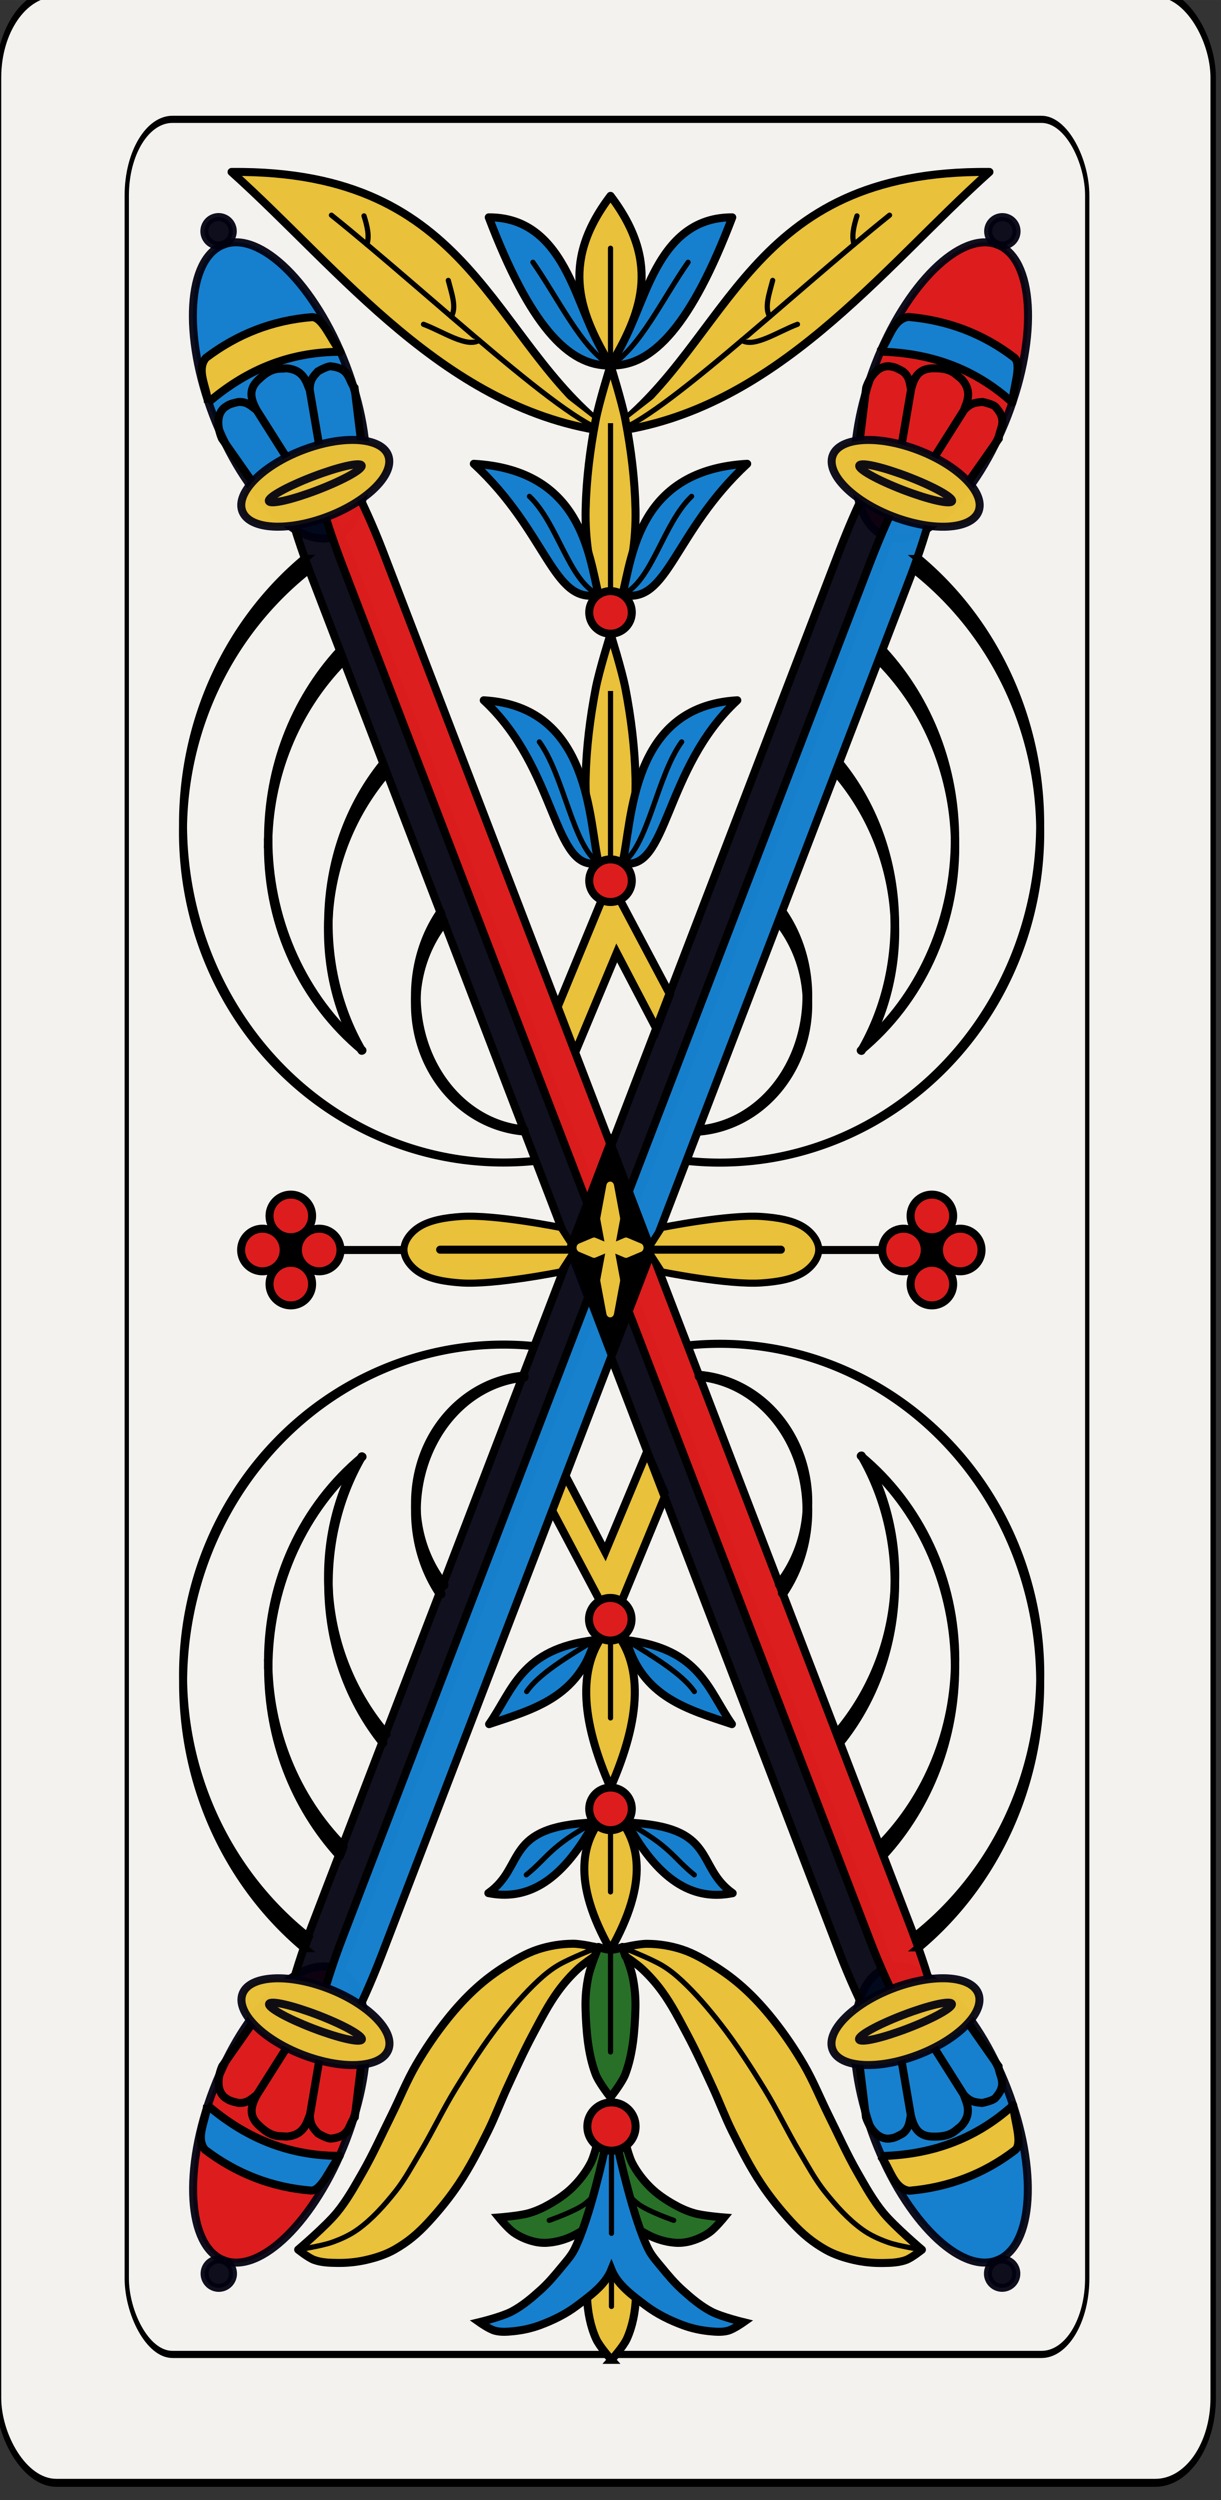 <?xml version="1.0" encoding="UTF-8" standalone="no"?>
<svg
   width="43mm"
   height="87.998mm"
   enable-background="new"
   version="1.1"
   viewBox="0 0 152.363 311.802"
   id="svg20076"
   sodipodi:docname="Mazzo.svg"
   inkscape:version="1.2.1 (9c6d41e410, 2022-07-14)"
   xmlns:inkscape="http://www.inkscape.org/namespaces/inkscape"
   xmlns:sodipodi="http://sodipodi.sourceforge.net/DTD/sodipodi-0.dtd"
   xmlns="http://www.w3.org/2000/svg"
   xmlns:svg="http://www.w3.org/2000/svg"
   xmlns:rdf="http://www.w3.org/1999/02/22-rdf-syntax-ns#"
   xmlns:cc="http://creativecommons.org/ns#"
   xmlns:dc="http://purl.org/dc/elements/1.1/">
  <rect x="0" y="0" width="152.363" height="311.802" fill="#333333" stroke="none"/>
  <sodipodi:namedview
     id="namedview20078"
     pagecolor="#ffffff"
     bordercolor="#000000"
     borderopacity="0.25"
     inkscape:showpageshadow="2"
     inkscape:pageopacity="0.0"
     inkscape:pagecheckerboard="0"
     inkscape:deskcolor="#d1d1d1"
     inkscape:document-units="mm"
     showgrid="false"
     inkscape:zoom="2.8284271"
     inkscape:cx="196.57568"
     inkscape:cy="470.75634"
     inkscape:window-width="2560"
     inkscape:window-height="1409"
     inkscape:window-x="0"
     inkscape:window-y="31"
     inkscape:window-maximized="1"
     inkscape:current-layer="svg20076" />
  <title
     id="title2">Bresciane</title>
  <defs
     id="defs191" />
  <g
     transform="translate(-162.988,-1158.654)"
     id="g17252"
     style="display:inline">
    <g
       transform="matrix(0.97,0,0,0.996,-802.93,-588.85)"
       fill="#f4f2ef"
       id="g16928">
      <g
         transform="matrix(0.7,0,0,1,298.31,-0.792)"
         fill="#f4f2ef"
         id="g16926">
        <rect
           x="996.13"
           y="1754.4"
           width="223.23"
           height="311.81"
           rx="10.63"
           ry="10.63"
           fill="#f4f2ef"
           stroke="#000000"
           stroke-width="0.997"
           id="rect16924" />
      </g>
    </g>
    <g
       transform="matrix(0.767,0,0,0.894,-584.82,-394.19)"
       fill="none"
       id="g16934">
      <g
         transform="matrix(0.7,0,0,1,298.31,-0.792)"
         fill="none"
         id="g16932">
        <rect
           x="996.13"
           y="1754.4"
           width="223.23"
           height="311.81"
           rx="10.63"
           ry="10.63"
           fill="none"
           stroke="#000000"
           stroke-width="0.997"
           id="rect16930" />
      </g>
    </g>
    <g
       transform="translate(162.99,418.07)"
       id="g17250">
      <g
         transform="translate(-5.37e-4,3.016)"
         stroke="#000000"
         stroke-linecap="round"
         stroke-linejoin="round"
         id="g16948">
        <path
           d="m 60.937,973.67 c 4.502,0.896 8.951,-0.972 13.212,-8.806 -11.417,0.446 -8.478,5.457 -13.212,8.806 z"
           fill="#1780ce"
           fill-rule="evenodd"
           stroke-width="0.999"
           id="path16936" />
        <path
           d="m 91.426,973.68 c -4.502,0.896 -8.951,-0.972 -13.212,-8.806 11.417,0.446 8.478,5.457 13.212,8.806 z"
           fill="#1780ce"
           fill-rule="evenodd"
           stroke-width="0.999"
           id="path16938" />
        <path
           d="m 76.182,963.16 c -3.974,3.775 -4.733,9.244 0,17.607 4.733,-8.364 3.974,-13.833 0,-17.607 z"
           fill="#e9c13a"
           fill-rule="evenodd"
           stroke-width="1px"
           id="path16940" />
        <path
           d="m 76.182,963.16 -5.37e-4,10.36"
           fill="none"
           stroke-width="0.645"
           id="path16942" />
        <path
           d="m 74.097,964.87 c -5.485,2.969 -5.763,4.395 -8.424,6.528"
           fill="none"
           stroke-width="0.645"
           id="path16944" />
        <path
           d="m 78.214,964.87 c 5.485,2.969 5.763,4.395 8.424,6.528"
           fill="none"
           stroke-width="0.645"
           id="path16946" />
      </g>
      <g
         transform="translate(-5.3654e-4,3.282)"
         stroke="#000000"
         stroke-linecap="round"
         stroke-linejoin="round"
         id="g16962">
        <path
           d="m 76.182,940.07 c -4.344,4.663 -3.73,11.676 0,20.168 3.73,-8.492 4.344,-15.505 0,-20.168 z"
           fill="#e9c13a"
           fill-rule="evenodd"
           stroke-width="1px"
           id="path16950" />
        <path
           d="m 76.182,940.07 -5.37e-4,11.487"
           fill="none"
           stroke-width="0.645"
           id="path16952" />
        <path
           d="m 74.207,941.85 c -9.219,1.081 -10.219,6.27 -13.176,10.482 5.474,-1.833 11.175,-3.318 13.176,-10.482 z"
           fill="#1780ce"
           fill-rule="evenodd"
           stroke-width="1px"
           id="path16954" />
        <path
           d="m 74.207,941.85 c -3.467,2.114 -6.97,4.226 -8.488,6.421"
           fill="none"
           stroke-width="0.645"
           id="path16956" />
        <path
           d="m 78.155,941.85 c 9.219,1.081 10.219,6.27 13.176,10.482 -5.474,-1.833 -11.175,-3.318 -13.176,-10.482 z"
           fill="#1780ce"
           fill-rule="evenodd"
           stroke-width="1px"
           id="path16958" />
        <path
           d="m 78.155,941.85 c 3.467,2.114 6.97,4.226 8.488,6.421"
           fill="none"
           stroke-width="0.645"
           id="path16960" />
      </g>
      <g
         transform="translate(0.172)"
         id="g17248">
        <path
           d="m 69.254,866.54 6.658,-16.121 7.52,14.189 -1.667,4.342 -4.98,-9.525 -5.211,12.47 -2.32,-5.354"
           enable-background="new"
           fill="#e9c13a"
           fill-rule="evenodd"
           stroke="#000000"
           stroke-width="1px"
           id="path16964" />
        <g
           transform="translate(3.614,2.938)"
           fill="#e9c13a"
           fill-rule="evenodd"
           stroke="#000000"
           stroke-linecap="round"
           stroke-linejoin="round"
           id="g16976">
          <path
             d="m 25.107,759.09 c 13.524,12.118 26.731,29.876 47.288,32.439 C 57.208,780.12 55.518,758.786 25.107,759.09 Z"
             stroke-width="1px"
             id="path16966" />
          <path
             d="M 72.395,791.53 C 67.718,791.372 49.777,774.264 37.57,764.483"
             stroke-width="0.645"
             id="path16968" />
          <path
             d="m 41.636,764.57 c 0.405,1.28 0.7,2.523 0.364,3.557"
             stroke-width="0.645"
             id="path16970" />
          <path
             d="m 52.526,777.13 c 0.696,-1.154 0.042,-2.886 -0.372,-4.516"
             stroke-width="0.645"
             id="path16972" />
          <path
             d="m 49.06,778.09 c 2.431,0.91 5.412,2.967 6.942,2.001"
             stroke-width="0.645"
             id="path16974" />
        </g>
        <g
           transform="matrix(-1,0,0,1,148.4,2.938)"
           fill="#e9c13a"
           fill-rule="evenodd"
           stroke="#000000"
           stroke-linecap="round"
           stroke-linejoin="round"
           id="g16988">
          <path
             d="m 25.107,759.09 c 13.524,12.118 26.731,29.876 47.288,32.439 C 57.208,780.12 55.518,758.786 25.107,759.09 Z"
             stroke-width="1px"
             id="path16978" />
          <path
             d="M 72.395,791.53 C 67.718,791.372 49.777,774.264 37.57,764.483"
             stroke-width="0.645"
             id="path16980" />
          <path
             d="m 41.636,764.57 c 0.405,1.28 0.7,2.523 0.364,3.557"
             stroke-width="0.645"
             id="path16982" />
          <path
             d="m 52.526,777.13 c 0.696,-1.154 0.042,-2.886 -0.372,-4.516"
             stroke-width="0.645"
             id="path16984" />
          <path
             d="m 49.06,778.09 c 2.431,0.91 5.412,2.967 6.942,2.001"
             stroke-width="0.645"
             id="path16986" />
        </g>
        <g
           transform="translate(-163.16,-414.54)"
           fill="#e9c13a"
           fill-rule="evenodd"
           stroke="#000000"
           id="g16998">
          <path
             d="m 237.69,1262.8 c 0,0 -0.981,-3.252 -1.25,-4.982 -0.289,-1.855 -0.419,-3.786 -0.375,-5.691 0.086,-3.751 0.55,-7.441 1.25,-11.098 0.443,-2.316 1.861,-6.825 1.861,-6.825 0,0 1.417,4.509 1.861,6.825 0.7,3.656 1.164,7.347 1.25,11.098 0.044,1.905 -0.086,3.836 -0.375,5.691 -0.269,1.73 -1.25,4.982 -1.25,4.982"
             stroke-linecap="round"
             stroke-linejoin="round"
             stroke-width="1px"
             id="path16990" />
          <path
             d="m 239.17,1241.3 v 20.814"
             stroke-width="0.645"
             id="path16992" />
          <path
             d="m 237.69,1229.3 c 0,0 -0.981,-3.252 -1.25,-4.982 -0.289,-1.855 -0.419,-3.786 -0.375,-5.691 0.086,-3.751 0.55,-7.441 1.25,-11.098 0.443,-2.316 1.861,-6.825 1.861,-6.825 0,0 1.417,4.509 1.861,6.825 0.7,3.656 1.164,7.347 1.25,11.098 0.044,1.905 -0.086,3.836 -0.375,5.691 -0.269,1.73 -1.25,4.982 -1.25,4.982"
             stroke-linecap="round"
             stroke-linejoin="round"
             stroke-width="1px"
             id="path16994" />
          <path
             d="m 239.17,1207.9 v 20.814"
             stroke-width="0.645"
             id="path16996" />
        </g>
        <circle
           transform="scale(-1,1)"
           cx="-76.009"
           cy="850.42"
           r="2.658"
           enable-background="new"
           fill="#dd1d1d"
           stroke="#000000"
           stroke-linecap="round"
           stroke-linejoin="round"
           stroke-width="0.999"
           id="circle17000" />
        <path
           d="m 82.883,927.01 -6.658,16.121 -7.52,-14.189 1.667,-4.342 4.98,9.525 5.211,-12.47 2.32,5.354"
           enable-background="new"
           fill="#e9c13a"
           fill-rule="evenodd"
           stroke="#000000"
           stroke-width="1px"
           id="path17002" />
        <g
           transform="rotate(180,157.65,1123.1)"
           enable-background="new"
           stroke="#000000"
           stroke-linecap="round"
           stroke-linejoin="round"
           id="g17008">
          <path
             d="m 237.81,1262.8 c 0,0 -0.983,-2.357 -1.25,-3.598 -0.293,-1.359 -0.419,-2.762 -0.375,-4.152 0.086,-2.737 0.304,-5.567 1.25,-8.097 0.411,-1.098 1.861,-2.912 1.861,-2.912 0,0 1.45,1.813 1.861,2.912 0.946,2.53 1.164,5.361 1.25,8.097 0.044,1.39 -0.082,2.794 -0.375,4.152 -0.267,1.241 -1.25,3.598 -1.25,3.598 -0.953,-0.412 -1.935,-0.502 -2.971,0 z"
             fill="#287028"
             fill-rule="evenodd"
             stroke-width="0.999"
             id="path17004" />
          <path
             d="m 239.29,1249.7 v 12.676"
             fill="none"
             stroke-width="0.645"
             id="path17006" />
        </g>
        <circle
           transform="scale(1,-1)"
           cx="76.009"
           cy="-966.18"
           r="2.658"
           enable-background="new"
           fill="#dd1d1d"
           stroke="#000000"
           stroke-linecap="round"
           stroke-linejoin="round"
           stroke-width="0.999"
           id="circle17010" />
        <path
           d="m 84.188,1020.3 c 0.629,0.037 1.273,-0.047 1.879,-0.221 0.814,-0.233 1.607,-0.591 2.297,-1.082 0.704,-0.501 1.812,-1.855 1.812,-1.855 0,0 -2.51,-0.192 -3.713,-0.531 -0.896,-0.252 -1.755,-0.645 -2.563,-1.105 -1.045,-0.595 -2.061,-1.277 -2.917,-2.121 -0.892,-0.878 -1.67,-1.897 -2.254,-3.004 -0.385,-0.73 -0.795,-2.344 -0.795,-2.344 l -0.043,-0.176 -1.764,0.94 -1.762,-0.94 -0.045,0.176 c 0,0 -0.41,1.614 -0.795,2.344 -0.584,1.107 -1.362,2.125 -2.254,3.004 -0.856,0.844 -1.872,1.526 -2.916,2.121 -0.809,0.461 -1.668,0.853 -2.564,1.105 -1.203,0.339 -3.711,0.531 -3.711,0.531 0,0 1.107,1.354 1.81,1.855 0.69,0.491 1.484,0.849 2.299,1.082 0.606,0.173 1.249,0.258 1.879,0.221 0.975,-0.058 1.95,-0.302 2.85,-0.684 1.895,-0.803 5.209,-3.314 5.209,-3.314 0,0 3.314,2.511 5.209,3.314 0.9,0.382 1.876,0.626 2.852,0.684 z"
           fill="#287028"
           fill-rule="evenodd"
           stroke="#000000"
           stroke-width="1px"
           id="path17012" />
        <path
           d="m 83.895,1017.5 c 0,0 -3.075,-1.061 -4.375,-2 -1.347,-0.974 -3.392,-3.656 -3.392,-3.656"
           fill="none"
           stroke="#000000"
           stroke-linecap="round"
           stroke-width="0.645"
           id="path17014" />
        <path
           d="m 68.361,1017.5 c 0,0 3.075,-1.061 4.375,-2 1.347,-0.974 3.392,-3.656 3.392,-3.656"
           enable-background="new"
           fill="none"
           stroke="#000000"
           stroke-linecap="round"
           stroke-width="0.645"
           id="path17016" />
        <path
           d="m 76.127,1034.9 c 0,0 1.477,-1.636 1.924,-2.625 0.72,-1.594 1.045,-3.378 1.125,-5.125 0.062,-1.342 -0.5,-4 -0.5,-4 l -2.549,0.062 -2.547,-0.062 c 0,0 -0.562,2.658 -0.5,4 0.08,1.747 0.405,3.531 1.125,5.125 0.446,0.988 1.922,2.625 1.922,2.625 z"
           fill="#e9c13a"
           fill-rule="evenodd"
           stroke="#000000"
           stroke-width="1px"
           id="path17018" />
        <path
           d="m 76.128,1023.2 v 5.04"
           fill="none"
           stroke="#000000"
           stroke-linecap="round"
           stroke-linejoin="round"
           stroke-width="0.645"
           id="path17020" />
        <path
           d="m 89.528,1031.4 c 0.389,2e-4 0.776,-0.034 1.148,-0.135 0.711,-0.192 1.938,-1.062 1.938,-1.062 0,0 -2.755,-0.666 -4,-1.312 -1.361,-0.707 -2.55,-1.721 -3.688,-2.75 -0.916,-0.829 -1.717,-1.78 -2.5,-2.734 -0.603,-0.735 -1.262,-1.449 -1.688,-2.299 -1.935,-3.869 -3.766,-12.42 -3.766,-12.42 h -1.69 c 0,0 -1.83,8.551 -3.766,12.42 -0.425,0.85 -1.085,1.564 -1.688,2.299 -0.783,0.955 -1.584,1.906 -2.5,2.734 -1.137,1.029 -2.327,2.043 -3.688,2.75 -1.245,0.647 -4,1.312 -4,1.312 0,0 1.226,0.87 1.938,1.062 0.744,0.201 1.545,0.138 2.312,0.062 1.127,-0.111 2.251,-0.358 3.312,-0.75 1.635,-0.604 3.234,-1.387 4.625,-2.438 1.655,-1.25 3.525,-2.575 4.297,-4.5 0.772,1.925 2.643,3.25 4.299,4.5 1.391,1.05 2.99,1.834 4.625,2.438 1.062,0.392 2.186,0.639 3.312,0.75 0.384,0.038 0.775,0.072 1.164,0.072 z"
           fill="#1780ce"
           fill-rule="evenodd"
           stroke="#000000"
           stroke-width="1px"
           id="path17022" />
        <circle
           transform="scale(1,-1)"
           cx="76.128"
           cy="-1005.8"
           r="3.012"
           enable-background="new"
           fill="#dd1d1d"
           stroke="#000000"
           stroke-linecap="round"
           stroke-linejoin="round"
           stroke-width="0.999"
           id="circle17024" />
        <path
           d="m 76.128,1008.7 v 10.422"
           fill="none"
           stroke="#000000"
           stroke-linecap="round"
           stroke-linejoin="round"
           stroke-width="0.645"
           id="path17026" />
        <g
           transform="rotate(-21,2928.8,6681.7)"
           id="g17056">
          <ellipse
             cx="2338.6"
             cy="143.5"
             rx="8.858"
             ry="19.488"
             fill="#1780ce"
             stroke="#00000f"
             stroke-linejoin="round"
             stroke-opacity="0.941"
             stroke-width="0.999"
             id="ellipse17028" />
          <ellipse
             cx="2338.6"
             cy="373.82"
             rx="8.858"
             ry="19.488"
             fill="#1780ce"
             stroke="#00000f"
             stroke-linejoin="round"
             stroke-opacity="0.941"
             stroke-width="0.999"
             id="ellipse17030" />
          <rect
             x="2334"
             y="152.86"
             width="5.338"
             height="211.6"
             rx="1.772"
             ry="13.896"
             fill="#00000f"
             fill-opacity="0.941"
             opacity="0.99"
             stroke="#000000"
             stroke-linejoin="round"
             stroke-width="0.997"
             id="rect17032" />
          <rect
             x="2338.1"
             y="152.86"
             width="5.338"
             height="211.6"
             rx="1.772"
             ry="13.896"
             fill="#dd1d1d"
             opacity="0.99"
             stroke="#000000"
             stroke-linejoin="round"
             stroke-width="0.997"
             id="rect17034" />
          <path
             d="m 2331.5,153.63 -1.772,-7.087 c -0.058,-1.177 0.253,-3.097 1.772,-3.543 0.407,-0.05 0.427,-0.206 1.772,0 1.045,0.331 1.339,1.091 1.772,1.772 l 1.772,8.858 -1.772,-8.858 c -0.243,-1.742 0.027,-2.919 1.772,-3.543 1.997,-0.793 2.67,-0.229 3.543,0 2.152,0.985 1.668,2.87 1.772,3.543 l -1.772,8.858 1.772,-8.858 c 0.466,-1.218 1.128,-1.441 1.772,-1.772 0.854,-0.136 1.561,-0.138 1.772,0 2.142,1.107 1.353,2.354 1.772,3.543 l -1.772,7.087"
             fill="none"
             stroke="#000000"
             stroke-width="1px"
             id="path17036" />
          <path
             d="m 2331.5,363.69 -1.772,7.087 c -0.058,1.177 0.253,3.097 1.772,3.543 0.407,0.05 0.427,0.206 1.772,0 1.045,-0.331 1.339,-1.091 1.772,-1.772 l 1.772,-8.858 -1.772,8.858 c -0.243,1.742 0.027,2.919 1.772,3.543 1.997,0.793 2.67,0.229 3.543,0 2.152,-0.985 1.668,-2.87 1.772,-3.543 l -1.772,-8.858 1.772,8.858 c 0.466,1.218 1.128,1.441 1.772,1.772 0.854,0.136 1.561,0.138 1.772,0 2.142,-1.107 1.353,-2.354 1.772,-3.543 l -1.772,-7.087"
             fill="none"
             stroke="#000000"
             stroke-width="1px"
             id="path17038" />
          <ellipse
             cx="2338.6"
             cy="155.91"
             rx="9.744"
             ry="4.429"
             fill="#e9c13a"
             opacity="0.99"
             stroke="#00000f"
             stroke-linejoin="round"
             stroke-opacity="0.941"
             stroke-width="0.999"
             id="ellipse17040" />
          <ellipse
             cx="2338.6"
             cy="155.91"
             rx="6.201"
             ry="0.886"
             fill="#e9c13a"
             opacity="0.99"
             stroke="#00000f"
             stroke-linejoin="round"
             stroke-opacity="0.941"
             stroke-width="0.999"
             id="ellipse17042" />
          <ellipse
             cx="2338.6"
             cy="361.42"
             rx="9.744"
             ry="4.429"
             fill="#e9c13a"
             opacity="0.99"
             stroke="#00000f"
             stroke-linejoin="round"
             stroke-opacity="0.941"
             stroke-width="0.999"
             id="ellipse17044" />
          <ellipse
             cx="2338.6"
             cy="361.42"
             rx="6.201"
             ry="0.886"
             fill="#e9c13a"
             opacity="0.99"
             stroke="#00000f"
             stroke-linejoin="round"
             stroke-opacity="0.941"
             stroke-width="0.999"
             id="ellipse17046" />
          <path
             d="m 2329.7,141.73 c 0.587,-1.774 0.026,-4.343 1.772,-5.315 4.724,-1.367 9.449,-1.395 14.173,0 1.216,0.442 1.21,3.482 1.772,5.315 -6.205,-2.396 -12.063,-2.017 -17.716,0"
             fill="#e9c13a"
             fill-rule="evenodd"
             stroke="#000000"
             stroke-linejoin="round"
             stroke-width="0.999"
             id="path17048" />
          <path
             d="m 2329.7,375.96 c 0.587,1.774 0.026,4.343 1.772,5.315 4.724,1.367 9.449,1.395 14.173,0 1.216,-0.442 1.21,-3.482 1.772,-5.315 -6.205,2.396 -12.063,2.017 -17.716,0"
             fill="#e9c13a"
             fill-rule="evenodd"
             stroke="#000000"
             stroke-linejoin="round"
             stroke-width="0.999"
             id="path17050" />
          <circle
             cx="2338.6"
             cy="122.24"
             r="1.772"
             fill="#00000f"
             fill-opacity="0.941"
             stroke="#00000f"
             stroke-linejoin="round"
             stroke-opacity="0.941"
             stroke-width="0.999"
             id="circle17052" />
          <circle
             cx="2338.6"
             cy="395.08"
             r="1.772"
             fill="#00000f"
             fill-opacity="0.941"
             stroke="#00000f"
             stroke-linejoin="round"
             stroke-opacity="0.941"
             stroke-width="0.999"
             id="circle17054" />
        </g>
        <g
           transform="rotate(21,-469.91,-5765.2)"
           id="g17086">
          <ellipse
             cx="2427.2"
             cy="143.5"
             rx="8.858"
             ry="19.488"
             fill="#dd1d1d"
             stroke="#00000f"
             stroke-linejoin="round"
             stroke-opacity="0.941"
             stroke-width="0.999"
             id="ellipse17058" />
          <ellipse
             cx="2427.2"
             cy="373.82"
             rx="8.858"
             ry="19.488"
             fill="#dd1d1d"
             stroke="#00000f"
             stroke-linejoin="round"
             stroke-opacity="0.941"
             stroke-width="0.999"
             id="ellipse17060" />
          <rect
             x="2422.5"
             y="152.86"
             width="5.338"
             height="211.6"
             rx="1.772"
             ry="13.896"
             fill="#00000f"
             fill-opacity="0.941"
             opacity="0.99"
             stroke="#000000"
             stroke-linejoin="round"
             stroke-width="0.997"
             id="rect17062" />
          <rect
             x="2426.6"
             y="152.86"
             width="5.338"
             height="211.6"
             rx="1.772"
             ry="13.896"
             fill="#1780ce"
             opacity="0.99"
             stroke="#000000"
             stroke-linejoin="round"
             stroke-width="0.997"
             id="rect17064" />
          <path
             d="m 2420.1,153.63 -1.772,-7.087 c -0.058,-1.177 0.253,-3.097 1.772,-3.543 0.407,-0.05 0.427,-0.206 1.772,0 1.045,0.331 1.339,1.091 1.772,1.772 l 1.772,8.858 -1.772,-8.858 c -0.243,-1.742 0.027,-2.919 1.772,-3.543 1.997,-0.793 2.67,-0.229 3.543,0 2.152,0.985 1.668,2.87 1.772,3.543 l -1.772,8.858 1.772,-8.858 c 0.466,-1.218 1.128,-1.441 1.772,-1.772 0.854,-0.136 1.561,-0.138 1.772,0 2.142,1.107 1.353,2.354 1.772,3.543 l -1.772,7.087"
             fill="none"
             stroke="#000000"
             stroke-width="1px"
             id="path17066" />
          <path
             d="m 2420.1,363.69 -1.772,7.087 c -0.058,1.177 0.253,3.097 1.772,3.543 0.407,0.05 0.427,0.206 1.772,0 1.045,-0.331 1.339,-1.091 1.772,-1.772 l 1.772,-8.858 -1.772,8.858 c -0.243,1.742 0.027,2.919 1.772,3.543 1.997,0.793 2.67,0.229 3.543,0 2.152,-0.985 1.668,-2.87 1.772,-3.543 l -1.772,-8.858 1.772,8.858 c 0.466,1.218 1.128,1.441 1.772,1.772 0.854,0.136 1.561,0.138 1.772,0 2.142,-1.107 1.353,-2.354 1.772,-3.543 l -1.772,-7.087"
             fill="none"
             stroke="#000000"
             stroke-width="1px"
             id="path17068" />
          <ellipse
             cx="2427.2"
             cy="155.91"
             rx="9.744"
             ry="4.429"
             fill="#e9c13a"
             opacity="0.99"
             stroke="#00000f"
             stroke-linejoin="round"
             stroke-opacity="0.941"
             stroke-width="0.999"
             id="ellipse17070" />
          <ellipse
             cx="2427.2"
             cy="155.91"
             rx="6.201"
             ry="0.886"
             fill="#e9c13a"
             opacity="0.99"
             stroke="#00000f"
             stroke-linejoin="round"
             stroke-opacity="0.941"
             stroke-width="0.999"
             id="ellipse17072" />
          <ellipse
             cx="2427.2"
             cy="361.42"
             rx="9.744"
             ry="4.429"
             fill="#e9c13a"
             opacity="0.99"
             stroke="#00000f"
             stroke-linejoin="round"
             stroke-opacity="0.941"
             stroke-width="0.999"
             id="ellipse17074" />
          <ellipse
             cx="2427.2"
             cy="361.42"
             rx="6.201"
             ry="0.886"
             fill="#e9c13a"
             opacity="0.99"
             stroke="#00000f"
             stroke-linejoin="round"
             stroke-opacity="0.941"
             stroke-width="0.999"
             id="ellipse17076" />
          <path
             d="m 2418.3,141.73 c 0.587,-1.774 0.026,-4.343 1.772,-5.315 4.724,-1.367 9.449,-1.395 14.173,0 1.216,0.442 1.21,3.482 1.772,5.315 -6.205,-2.396 -12.063,-2.017 -17.716,0"
             fill="#1780ce"
             fill-rule="evenodd"
             stroke="#000000"
             stroke-linejoin="round"
             stroke-width="0.999"
             id="path17078" />
          <path
             d="m 2418.3,375.96 c 0.587,1.774 0.026,4.343 1.772,5.315 4.724,1.367 9.449,1.395 14.173,0 1.216,-0.442 1.21,-3.482 1.772,-5.315 -6.205,2.396 -12.063,2.017 -17.716,0"
             fill="#1780ce"
             fill-rule="evenodd"
             stroke="#000000"
             stroke-linejoin="round"
             stroke-width="0.999"
             id="path17080" />
          <circle
             cx="2427.2"
             cy="122.24"
             r="1.772"
             fill="#00000f"
             fill-opacity="0.941"
             stroke="#00000f"
             stroke-linejoin="round"
             stroke-opacity="0.941"
             stroke-width="0.999"
             id="circle17082" />
          <circle
             cx="2427.2"
             cy="395.08"
             r="1.772"
             fill="#00000f"
             fill-opacity="0.941"
             stroke="#00000f"
             stroke-linejoin="round"
             stroke-opacity="0.941"
             stroke-width="0.999"
             id="circle17084" />
        </g>
        <circle
           cx="36.115"
           cy="896.48"
           r="2.658"
           stroke="#000000"
           stroke-linecap="round"
           stroke-linejoin="round"
           stroke-width="0.999"
           id="circle17088" />
        <circle
           cx="32.572"
           cy="896.48"
           r="2.658"
           fill="#dd1d1d"
           stroke="#000000"
           stroke-linecap="round"
           stroke-linejoin="round"
           stroke-width="0.999"
           id="circle17090" />
        <path
           d="M 36.115,896.48 H 71.548"
           fill="none"
           stroke="#000000"
           stroke-width="1px"
           id="path17092" />
        <circle
           cx="39.658"
           cy="896.48"
           r="2.658"
           fill="#dd1d1d"
           stroke="#000000"
           stroke-linecap="round"
           stroke-linejoin="round"
           stroke-width="0.999"
           id="circle17094" />
        <circle
           cx="36.115"
           cy="900.73"
           r="2.658"
           fill="#dd1d1d"
           stroke="#000000"
           stroke-linecap="round"
           stroke-linejoin="round"
           stroke-width="0.999"
           id="circle17096" />
        <circle
           cx="36.115"
           cy="892.23"
           r="2.658"
           fill="#dd1d1d"
           stroke="#000000"
           stroke-linecap="round"
           stroke-linejoin="round"
           stroke-width="0.999"
           id="circle17098" />
        <path
           d="m 69.831,893.68 c 0,0 -8.29,-1.673 -12.473,-1.381 -1.871,0.131 -3.927,0.427 -5.346,1.381 -1.003,0.674 -1.782,1.732 -1.782,2.762 0,1.029 0.779,2.087 1.782,2.762 1.419,0.954 3.475,1.25 5.346,1.381 4.183,0.292 12.473,-1.381 12.473,-1.381 l 1.782,-2.762 -1.782,-2.762"
           fill="#e9c13a"
           fill-rule="evenodd"
           stroke="#000000"
           stroke-width="0.885px"
           id="path17100" />
        <circle
           transform="scale(-1,1)"
           cx="-116.11"
           cy="896.48"
           r="2.658"
           stroke="#000000"
           stroke-linecap="round"
           stroke-linejoin="round"
           stroke-width="0.999"
           id="circle17102" />
        <circle
           transform="scale(-1,1)"
           cx="-119.65"
           cy="896.48"
           r="2.658"
           fill="#dd1d1d"
           stroke="#000000"
           stroke-linecap="round"
           stroke-linejoin="round"
           stroke-width="0.999"
           id="circle17104" />
        <path
           d="M 116.11,896.48 H 80.677"
           fill="none"
           stroke="#000000"
           stroke-width="1px"
           id="path17106" />
        <circle
           transform="scale(-1,1)"
           cx="-112.57"
           cy="896.48"
           r="2.658"
           fill="#dd1d1d"
           stroke="#000000"
           stroke-linecap="round"
           stroke-linejoin="round"
           stroke-width="0.999"
           id="circle17108" />
        <circle
           transform="scale(-1,1)"
           cx="-116.11"
           cy="900.73"
           r="2.658"
           fill="#dd1d1d"
           stroke="#000000"
           stroke-linecap="round"
           stroke-linejoin="round"
           stroke-width="0.999"
           id="circle17110" />
        <circle
           transform="scale(-1,1)"
           cx="-116.11"
           cy="892.23"
           r="2.658"
           fill="#dd1d1d"
           stroke="#000000"
           stroke-linecap="round"
           stroke-linejoin="round"
           stroke-width="0.999"
           id="circle17112" />
        <path
           d="m 82.393,893.68 c 0,0 8.29,-1.673 12.473,-1.381 1.871,0.131 3.927,0.427 5.346,1.381 1.003,0.674 1.782,1.732 1.782,2.762 0,1.029 -0.779,2.087 -1.782,2.762 -1.419,0.954 -3.475,1.25 -5.346,1.381 -4.183,0.292 -12.473,-1.381 -12.473,-1.381 l -1.782,-2.762 1.782,-2.762"
           fill="#e9c13a"
           fill-rule="evenodd"
           stroke="#000000"
           stroke-width="0.885px"
           id="path17114" />
        <path
           d="M 97.269,896.44 H 54.749"
           fill="none"
           stroke="#000000"
           stroke-linecap="round"
           stroke-linejoin="round"
           stroke-width="1px"
           id="path17116" />
        <g
           transform="translate(-322.81,-414.54)"
           enable-background="new"
           stroke="#000000"
           id="g17190">
          <g
             transform="translate(0.179,-0.061)"
             id="g17134">
            <path
               d="m 420.13,1269.1 a 14.64,16.806 0 0 1 3.073,10.301 v 0 a 14.64,16.806 0 0 1 -13.457,16.751"
               fill="none"
               stroke-linecap="round"
               stroke-linejoin="round"
               stroke-width="1.216"
               id="path17118" />
            <path
               d="m 419.73,1270.2 a 14.658,15.823 0 0 1 3.491,10.25 v 0 a 14.658,15.823 0 0 1 -13.484,15.772"
               fill="none"
               stroke-linecap="round"
               stroke-linejoin="round"
               stroke-width="1.18"
               id="path17120" />
            <path
               d="m 441.63,1259.8 c 2e-5,9.766 -3.972,19.042 -10.869,25.384"
               fill="none"
               stroke-linecap="round"
               stroke-linejoin="round"
               stroke-width="1.048"
               id="path17122" />
            <path
               d="m 432.24,1237.6 c 6.009,6.099 9.399,14.477 9.399,23.227 v 0 l -0.008,-1 v 0 c 2e-5,-8.774 -3.209,-17.196 -8.932,-23.443 l -0.459,1.215"
               stroke-linecap="round"
               stroke-linejoin="round"
               stroke-width="1.032"
               id="path17124" />
            <path
               d="m 441.64,1260.8 c -10e-6,9.896 -4.332,19.249 -11.761,25.393"
               fill="none"
               stroke-linecap="round"
               stroke-linejoin="round"
               stroke-width="1.032"
               id="path17126" />
            <path
               d="m 427.31,1250.5 c 7.995,9.95 9.043,24.694 2.642,35.718"
               fill="none"
               stroke-linecap="round"
               stroke-linejoin="round"
               stroke-width="1.063"
               id="path17128" />
            <path
               d="m 426.89,1251.6 a 30.202,30.318 0 0 1 7.252,19.708 v 0 a 30.202,30.318 0 0 1 -3.379,13.934"
               fill="none"
               stroke-linecap="round"
               stroke-linejoin="round"
               stroke-width="1.046"
               id="path17130" />
            <path
               d="m 437.12,1224.9 -0.52,1.357 a 39.989,41.216 0 0 1 15.661,32.712 39.989,41.216 0 0 1 -39.989,41.216 39.989,41.216 0 0 1 -3.984,-0.205 m 28.832,-75.08 a 39.982,42.21 0 0 1 15.135,33.069 39.982,42.21 0 0 1 -39.982,42.21 39.982,42.21 0 0 1 -3.98,-0.21"
               fill-rule="evenodd"
               stroke-width="1px"
               id="path17132" />
          </g>
          <g
             transform="matrix(-1,0,0,1,797.73,-0.072)"
             id="g17152">
            <path
               d="m 420.13,1269.1 a 14.64,16.806 0 0 1 3.073,10.301 v 0 a 14.64,16.806 0 0 1 -13.457,16.751"
               fill="none"
               stroke-linecap="round"
               stroke-linejoin="round"
               stroke-width="1.216"
               id="path17136" />
            <path
               d="m 419.73,1270.2 a 14.658,15.823 0 0 1 3.491,10.25 v 0 a 14.658,15.823 0 0 1 -13.484,15.772"
               fill="none"
               stroke-linecap="round"
               stroke-linejoin="round"
               stroke-width="1.18"
               id="path17138" />
            <path
               d="m 441.63,1259.8 c 2e-5,9.766 -3.972,19.042 -10.869,25.384"
               fill="none"
               stroke-linecap="round"
               stroke-linejoin="round"
               stroke-width="1.048"
               id="path17140" />
            <path
               d="m 432.24,1237.6 c 6.009,6.099 9.399,14.477 9.399,23.227 v 0 l -0.008,-1 v 0 c 2e-5,-8.774 -3.209,-17.196 -8.932,-23.443 l -0.459,1.215"
               stroke-linecap="round"
               stroke-linejoin="round"
               stroke-width="1.032"
               id="path17142" />
            <path
               d="m 441.64,1260.8 c -10e-6,9.896 -4.332,19.249 -11.761,25.393"
               fill="none"
               stroke-linecap="round"
               stroke-linejoin="round"
               stroke-width="1.032"
               id="path17144" />
            <path
               d="m 427.31,1250.5 c 7.995,9.95 9.043,24.694 2.642,35.718"
               fill="none"
               stroke-linecap="round"
               stroke-linejoin="round"
               stroke-width="1.063"
               id="path17146" />
            <path
               d="m 426.89,1251.6 a 30.202,30.318 0 0 1 7.252,19.708 v 0 a 30.202,30.318 0 0 1 -3.379,13.934"
               fill="none"
               stroke-linecap="round"
               stroke-linejoin="round"
               stroke-width="1.046"
               id="path17148" />
            <path
               d="m 437.12,1224.9 -0.52,1.357 a 39.989,41.216 0 0 1 15.661,32.712 39.989,41.216 0 0 1 -39.989,41.216 39.989,41.216 0 0 1 -3.984,-0.205 m 28.832,-75.08 a 39.982,42.21 0 0 1 15.135,33.069 39.982,42.21 0 0 1 -39.982,42.21 39.982,42.21 0 0 1 -3.98,-0.21"
               fill-rule="evenodd"
               stroke-width="1px"
               id="path17150" />
          </g>
          <g
             transform="matrix(1,0,0,-1,0.183,2622.9)"
             id="g17170">
            <path
               d="m 420.13,1269.1 a 14.64,16.806 0 0 1 3.073,10.301 v 0 a 14.64,16.806 0 0 1 -13.457,16.751"
               fill="none"
               stroke-linecap="round"
               stroke-linejoin="round"
               stroke-width="1.216"
               id="path17154" />
            <path
               d="m 419.73,1270.2 a 14.658,15.823 0 0 1 3.491,10.25 v 0 a 14.658,15.823 0 0 1 -13.484,15.772"
               fill="none"
               stroke-linecap="round"
               stroke-linejoin="round"
               stroke-width="1.18"
               id="path17156" />
            <path
               d="m 441.63,1259.8 c 2e-5,9.766 -3.972,19.042 -10.869,25.384"
               fill="none"
               stroke-linecap="round"
               stroke-linejoin="round"
               stroke-width="1.048"
               id="path17158" />
            <path
               d="m 432.24,1237.6 c 6.009,6.099 9.399,14.477 9.399,23.227 v 0 l -0.008,-1 v 0 c 2e-5,-8.774 -3.209,-17.196 -8.932,-23.443 l -0.459,1.215"
               stroke-linecap="round"
               stroke-linejoin="round"
               stroke-width="1.032"
               id="path17160" />
            <path
               d="m 441.64,1260.8 c -10e-6,9.896 -4.332,19.249 -11.761,25.393"
               fill="none"
               stroke-linecap="round"
               stroke-linejoin="round"
               stroke-width="1.032"
               id="path17162" />
            <path
               d="m 427.31,1250.5 c 7.995,9.95 9.043,24.694 2.642,35.718"
               fill="none"
               stroke-linecap="round"
               stroke-linejoin="round"
               stroke-width="1.063"
               id="path17164" />
            <path
               d="m 426.89,1251.6 a 30.202,30.318 0 0 1 7.252,19.708 v 0 a 30.202,30.318 0 0 1 -3.379,13.934"
               fill="none"
               stroke-linecap="round"
               stroke-linejoin="round"
               stroke-width="1.046"
               id="path17166" />
            <path
               d="m 437.12,1224.9 -0.52,1.357 a 39.989,41.216 0 0 1 15.661,32.712 39.989,41.216 0 0 1 -39.989,41.216 39.989,41.216 0 0 1 -3.984,-0.205 m 28.832,-75.08 a 39.982,42.21 0 0 1 15.135,33.069 39.982,42.21 0 0 1 -39.982,42.21 39.982,42.21 0 0 1 -3.98,-0.21"
               fill-rule="evenodd"
               stroke-width="1px"
               id="path17168" />
          </g>
          <g
             transform="rotate(180,398.87,1311.5)"
             id="g17188">
            <path
               d="m 420.13,1269.1 a 14.64,16.806 0 0 1 3.073,10.301 v 0 a 14.64,16.806 0 0 1 -13.457,16.751"
               fill="none"
               stroke-linecap="round"
               stroke-linejoin="round"
               stroke-width="1.216"
               id="path17172" />
            <path
               d="m 419.73,1270.2 a 14.658,15.823 0 0 1 3.491,10.25 v 0 a 14.658,15.823 0 0 1 -13.484,15.772"
               fill="none"
               stroke-linecap="round"
               stroke-linejoin="round"
               stroke-width="1.18"
               id="path17174" />
            <path
               d="m 441.63,1259.8 c 2e-5,9.766 -3.972,19.042 -10.869,25.384"
               fill="none"
               stroke-linecap="round"
               stroke-linejoin="round"
               stroke-width="1.048"
               id="path17176" />
            <path
               d="m 432.24,1237.6 c 6.009,6.099 9.399,14.477 9.399,23.227 v 0 l -0.008,-1 v 0 c 2e-5,-8.774 -3.209,-17.196 -8.932,-23.443 l -0.459,1.215"
               stroke-linecap="round"
               stroke-linejoin="round"
               stroke-width="1.032"
               id="path17178" />
            <path
               d="m 441.64,1260.8 c -10e-6,9.896 -4.332,19.249 -11.761,25.393"
               fill="none"
               stroke-linecap="round"
               stroke-linejoin="round"
               stroke-width="1.032"
               id="path17180" />
            <path
               d="m 427.31,1250.5 c 7.995,9.95 9.043,24.694 2.642,35.718"
               fill="none"
               stroke-linecap="round"
               stroke-linejoin="round"
               stroke-width="1.063"
               id="path17182" />
            <path
               d="m 426.89,1251.6 a 30.202,30.318 0 0 1 7.252,19.708 v 0 a 30.202,30.318 0 0 1 -3.379,13.934"
               fill="none"
               stroke-linecap="round"
               stroke-linejoin="round"
               stroke-width="1.046"
               id="path17184" />
            <path
               d="m 437.12,1224.9 -0.52,1.357 a 39.989,41.216 0 0 1 15.661,32.712 39.989,41.216 0 0 1 -39.989,41.216 39.989,41.216 0 0 1 -3.984,-0.205 m 28.832,-75.08 a 39.982,42.21 0 0 1 15.135,33.069 39.982,42.21 0 0 1 -39.982,42.21 39.982,42.21 0 0 1 -3.98,-0.21"
               fill-rule="evenodd"
               stroke-width="1px"
               id="path17186" />
          </g>
        </g>
        <circle
           transform="scale(1,-1)"
           cx="75.978"
           cy="-942.53"
           r="2.658"
           enable-background="new"
           fill="#dd1d1d"
           stroke="#000000"
           stroke-linecap="round"
           stroke-linejoin="round"
           stroke-width="0.999"
           id="circle17192" />
        <g
           transform="matrix(0.969,0,0,1.099,-280.05,-542.51)"
           enable-background="new"
           fill-rule="evenodd"
           stroke-linejoin="round"
           id="g17204">
          <path
             d="m 367.43,1296.3 -5.513,12.752 5.513,12.752 5.513,-12.752 z"
             stroke="#000000"
             stroke-width="0.291"
             id="path17194" />
          <path
             d="m 367.41,1302.1 -0.781,3.705 0.781,3.705 0.781,-3.705 -0.781,-3.705"
             fill="#e9c13a"
             stroke="#e9c13a"
             stroke-linecap="round"
             stroke-width="0.999"
             id="path17196" />
          <path
             d="m 367.41,1309.1 -0.781,3.705 0.781,3.705 0.781,-3.705 -0.781,-3.705"
             fill="#e9c13a"
             stroke="#e9c13a"
             stroke-linecap="round"
             stroke-width="0.999"
             id="path17198" />
          <path
             d="m 367.1,1309.1 -1.764,-0.655 -1.764,0.655 1.764,0.656 1.764,-0.656"
             fill="#e9c13a"
             stroke="#e9c13a"
             stroke-linecap="round"
             stroke-width="0.999"
             id="path17200" />
          <path
             d="m 371.21,1309.1 -1.764,-0.655 -1.764,0.655 1.764,0.656 1.764,-0.656"
             fill="#e9c13a"
             stroke="#e9c13a"
             stroke-linecap="round"
             stroke-width="0.999"
             id="path17202" />
        </g>
        <path
           d="m 77.495,848.21 c 1.25,-4.982 0.882,-19.531 14.333,-20.288 -9.229,8.551 -8.626,21.57 -14.333,20.288 z"
           fill="#1780ce"
           fill-rule="evenodd"
           stroke="#000000"
           stroke-linecap="round"
           stroke-linejoin="round"
           stroke-width="1px"
           id="path17206" />
        <path
           d="m 77.495,848.21 c 3.181,-2.066 4.33,-10.904 7.396,-15.1"
           fill="none"
           stroke="#000000"
           stroke-linecap="round"
           stroke-linejoin="round"
           stroke-width="0.645"
           id="path17208" />
        <path
           d="m 74.524,848.21 c -1.25,-4.982 -0.882,-19.531 -14.333,-20.288 9.229,8.551 8.626,21.57 14.333,20.288 z"
           fill="#1780ce"
           fill-rule="evenodd"
           stroke="#000000"
           stroke-linecap="round"
           stroke-linejoin="round"
           stroke-width="1px"
           id="path17210" />
        <path
           d="m 74.524,848.21 c -3.181,-2.066 -4.33,-10.904 -7.396,-15.1"
           fill="none"
           stroke="#000000"
           stroke-linecap="round"
           stroke-linejoin="round"
           stroke-width="0.645"
           id="path17212" />
        <circle
           transform="scale(-1,1)"
           cx="-76.009"
           cy="816.96"
           r="2.658"
           enable-background="new"
           fill="#dd1d1d"
           stroke="#000000"
           stroke-linecap="round"
           stroke-linejoin="round"
           stroke-width="0.999"
           id="circle17214" />
        <path
           d="m 74.524,814.76 c -1.25,-4.982 -2.119,-15.576 -15.571,-16.333 9.229,8.551 9.863,17.615 15.571,16.333 z"
           fill="#1780ce"
           fill-rule="evenodd"
           stroke="#000000"
           stroke-linecap="round"
           stroke-linejoin="round"
           stroke-width="1px"
           id="path17216" />
        <path
           d="m 74.524,814.76 c -3.713,-1.679 -5.055,-8.862 -8.633,-12.272"
           fill="none"
           stroke="#000000"
           stroke-linecap="round"
           stroke-linejoin="round"
           stroke-width="0.645"
           id="path17218" />
        <path
           d="m 77.495,814.76 c 1.25,-4.982 2.119,-15.576 15.571,-16.333 -9.229,8.551 -9.863,17.615 -15.571,16.333 z"
           fill="#1780ce"
           fill-rule="evenodd"
           stroke="#000000"
           stroke-linecap="round"
           stroke-linejoin="round"
           stroke-width="1px"
           id="path17220" />
        <path
           d="m 77.495,814.76 c 3.713,-1.679 5.055,-8.862 8.633,-12.272"
           fill="none"
           stroke="#000000"
           stroke-linecap="round"
           stroke-linejoin="round"
           stroke-width="0.645"
           id="path17222" />
        <path
           d="m 60.816,767.69 c 5.064,13.3 9.879,18.642 15.193,18.472 l -10e-7,-1.634 c -4.089,-1.651 -4.158,-16.885 -15.193,-16.838 z"
           fill="#1780ce"
           fill-rule="evenodd"
           stroke="#000000"
           stroke-linecap="round"
           stroke-linejoin="round"
           stroke-width="1px"
           id="path17224" />
        <path
           d="m 91.202,767.69 c -5.064,13.3 -9.879,18.642 -15.193,18.472 l 10e-7,-1.634 c 4.089,-1.651 4.158,-16.885 15.193,-16.838 z"
           fill="#1780ce"
           fill-rule="evenodd"
           stroke="#000000"
           stroke-linecap="round"
           stroke-linejoin="round"
           stroke-width="1px"
           id="path17226" />
        <path
           d="m 76.009,765.01 c -6.56,8.637 -3.581,14.967 0,21.15 3.581,-6.184 6.56,-12.513 0,-21.15 z"
           fill="#e9c13a"
           fill-rule="evenodd"
           stroke="#000000"
           stroke-linecap="round"
           stroke-linejoin="round"
           stroke-width="1px"
           id="path17228" />
        <path
           d="m 76.009,786.16 c -3.626,-2.164 -6.502,-8.321 -9.681,-12.868"
           fill="none"
           stroke="#000000"
           stroke-linecap="round"
           stroke-linejoin="round"
           stroke-width="0.645"
           id="path17230" />
        <path
           d="m 76.009,786.16 c 3.626,-2.164 6.502,-8.321 9.681,-12.868"
           fill="none"
           stroke="#000000"
           stroke-linecap="round"
           stroke-linejoin="round"
           stroke-width="0.645"
           id="path17232" />
        <path
           d="m 76.009,786.16 -10e-7,-14.618"
           fill="none"
           stroke="#000000"
           stroke-linecap="round"
           stroke-linejoin="round"
           stroke-width="0.645"
           id="path17234" />
        <g
           stroke="#000000"
           stroke-linejoin="round"
           id="g17240">
          <path
             d="m 74.405,983.47 c 0,0 -2.035,-0.473 -3.07,-0.469 -1.477,0.007 -2.971,0.249 -4.375,0.708 -1.467,0.48 -2.816,1.286 -4.125,2.104 -1.261,0.789 -2.458,1.691 -3.562,2.688 -1.317,1.188 -2.517,2.511 -3.625,3.896 -1.429,1.787 -2.723,3.689 -3.875,5.666 -1.192,2.045 -2.071,4.256 -3.125,6.375 -1.174,2.361 -2.255,4.773 -3.562,7.062 -0.995,1.741 -1.975,3.515 -3.25,5.062 -1.409,1.709 -4.803,4.591 -4.803,4.591 0,0 1.249,1.013 1.991,1.284 0.927,0.338 1.95,0.364 2.938,0.375 1.194,0.013 2.399,-0.106 3.562,-0.375 1.217,-0.281 2.435,-0.667 3.522,-1.284 1.595,-0.904 2.861,-1.93 4.27,-3.466 1.417,-1.546 2.648,-3.069 3.77,-4.75 1.384,-2.074 2.517,-4.309 3.626,-6.542 0.895,-1.802 1.594,-3.695 2.438,-5.521 1.025,-2.219 2.037,-4.447 3.188,-6.604 0.969,-1.818 1.913,-3.667 3.125,-5.333 0.755,-1.038 1.617,-2.006 2.562,-2.875 0.615,-0.566 2.006,-1.505 2.006,-1.505 z"
             fill="#e9c13a"
             fill-rule="evenodd"
             stroke-width="1px"
             id="path17236" />
          <path
             transform="translate(-0.172)"
             d="m 71.508,983 c -1.477,0.007 -2.971,0.25 -4.375,0.709 -1.467,0.48 -2.816,1.285 -4.125,2.103 -1.261,0.789 -2.458,1.691 -3.562,2.688 -1.317,1.188 -2.517,2.511 -3.625,3.897 -1.429,1.787 -2.723,3.689 -3.875,5.666 -1.192,2.045 -2.071,4.256 -3.125,6.375 -1.174,2.361 -2.255,4.773 -3.562,7.062 -0.995,1.741 -1.975,3.515 -3.25,5.062 -1.409,1.709 -4.803,4.592 -4.803,4.592 0,0 2.85,-0.433 4.201,-0.908 1.15,-0.405 2.283,-0.92 3.269,-1.635 1.779,-1.289 3.268,-2.968 4.639,-4.686 1.199,-1.501 2.111,-3.212 3.096,-4.861 1.567,-2.623 2.869,-5.401 4.473,-8.002 1.716,-2.784 3.488,-5.547 5.5,-8.125 1.48,-1.896 3.051,-3.738 4.812,-5.375 0.742,-0.689 1.538,-1.333 2.406,-1.853 1.56,-0.935 4.975,-2.24 4.975,-2.24 0,0 -2.033,-0.473 -3.068,-0.469 z"
             fill="none"
             stroke-width="0.645"
             id="path17238" />
        </g>
        <g
           transform="matrix(-1,0,0,1,111.44,0)"
           stroke="#000000"
           stroke-linejoin="round"
           id="g17246">
          <path
             d="m 33.944,983.48 c 0,0 -2.035,-0.473 -3.07,-0.469 -1.477,0.007 -2.971,0.249 -4.375,0.708 -1.467,0.48 -2.816,1.286 -4.125,2.104 -1.261,0.789 -2.458,1.691 -3.562,2.688 -1.317,1.188 -2.517,2.511 -3.625,3.896 -1.429,1.787 -2.723,3.689 -3.875,5.666 -1.192,2.045 -2.071,4.256 -3.125,6.375 -1.174,2.361 -2.255,4.773 -3.562,7.062 -0.995,1.741 -1.975,3.515 -3.25,5.062 -1.409,1.709 -4.803,4.591 -4.803,4.591 0,0 1.249,1.013 1.991,1.284 0.927,0.338 1.95,0.364 2.938,0.375 1.194,0.013 2.399,-0.106 3.562,-0.375 1.217,-0.281 2.435,-0.667 3.522,-1.284 1.595,-0.904 2.861,-1.93 4.27,-3.466 1.417,-1.546 2.648,-3.069 3.77,-4.75 1.384,-2.074 2.517,-4.309 3.626,-6.542 0.895,-1.802 1.594,-3.695 2.438,-5.521 1.025,-2.219 2.037,-4.447 3.188,-6.604 0.969,-1.818 1.913,-3.667 3.125,-5.333 0.755,-1.038 1.617,-2.006 2.562,-2.875 0.615,-0.566 2.006,-1.505 2.006,-1.505 z"
             fill="#e9c13a"
             fill-rule="evenodd"
             stroke-width="1px"
             id="path17242" />
          <path
             d="m 30.875,983.01 c -1.477,0.007 -2.971,0.25 -4.375,0.709 -1.467,0.48 -2.816,1.285 -4.125,2.103 -1.261,0.789 -2.458,1.691 -3.562,2.688 -1.317,1.188 -2.517,2.511 -3.625,3.897 -1.429,1.787 -2.723,3.689 -3.875,5.666 -1.192,2.045 -2.071,4.256 -3.125,6.375 -1.174,2.361 -2.255,4.773 -3.562,7.062 -0.995,1.741 -1.975,3.515 -3.25,5.062 -1.409,1.709 -4.803,4.592 -4.803,4.592 0,0 2.85,-0.433 4.201,-0.908 1.15,-0.405 2.283,-0.92 3.269,-1.635 1.779,-1.289 3.268,-2.968 4.639,-4.686 1.199,-1.501 2.111,-3.212 3.096,-4.861 1.567,-2.623 2.869,-5.401 4.473,-8.002 1.716,-2.784 3.488,-5.547 5.5,-8.125 1.48,-1.896 3.051,-3.738 4.812,-5.375 0.742,-0.689 1.538,-1.333 2.406,-1.853 1.56,-0.935 4.975,-2.24 4.975,-2.24 0,0 -2.033,-0.473 -3.068,-0.469 z"
             fill="none"
             stroke-width="0.645"
             id="path17244" />
        </g>
      </g>
    </g>
  </g>
</svg>
